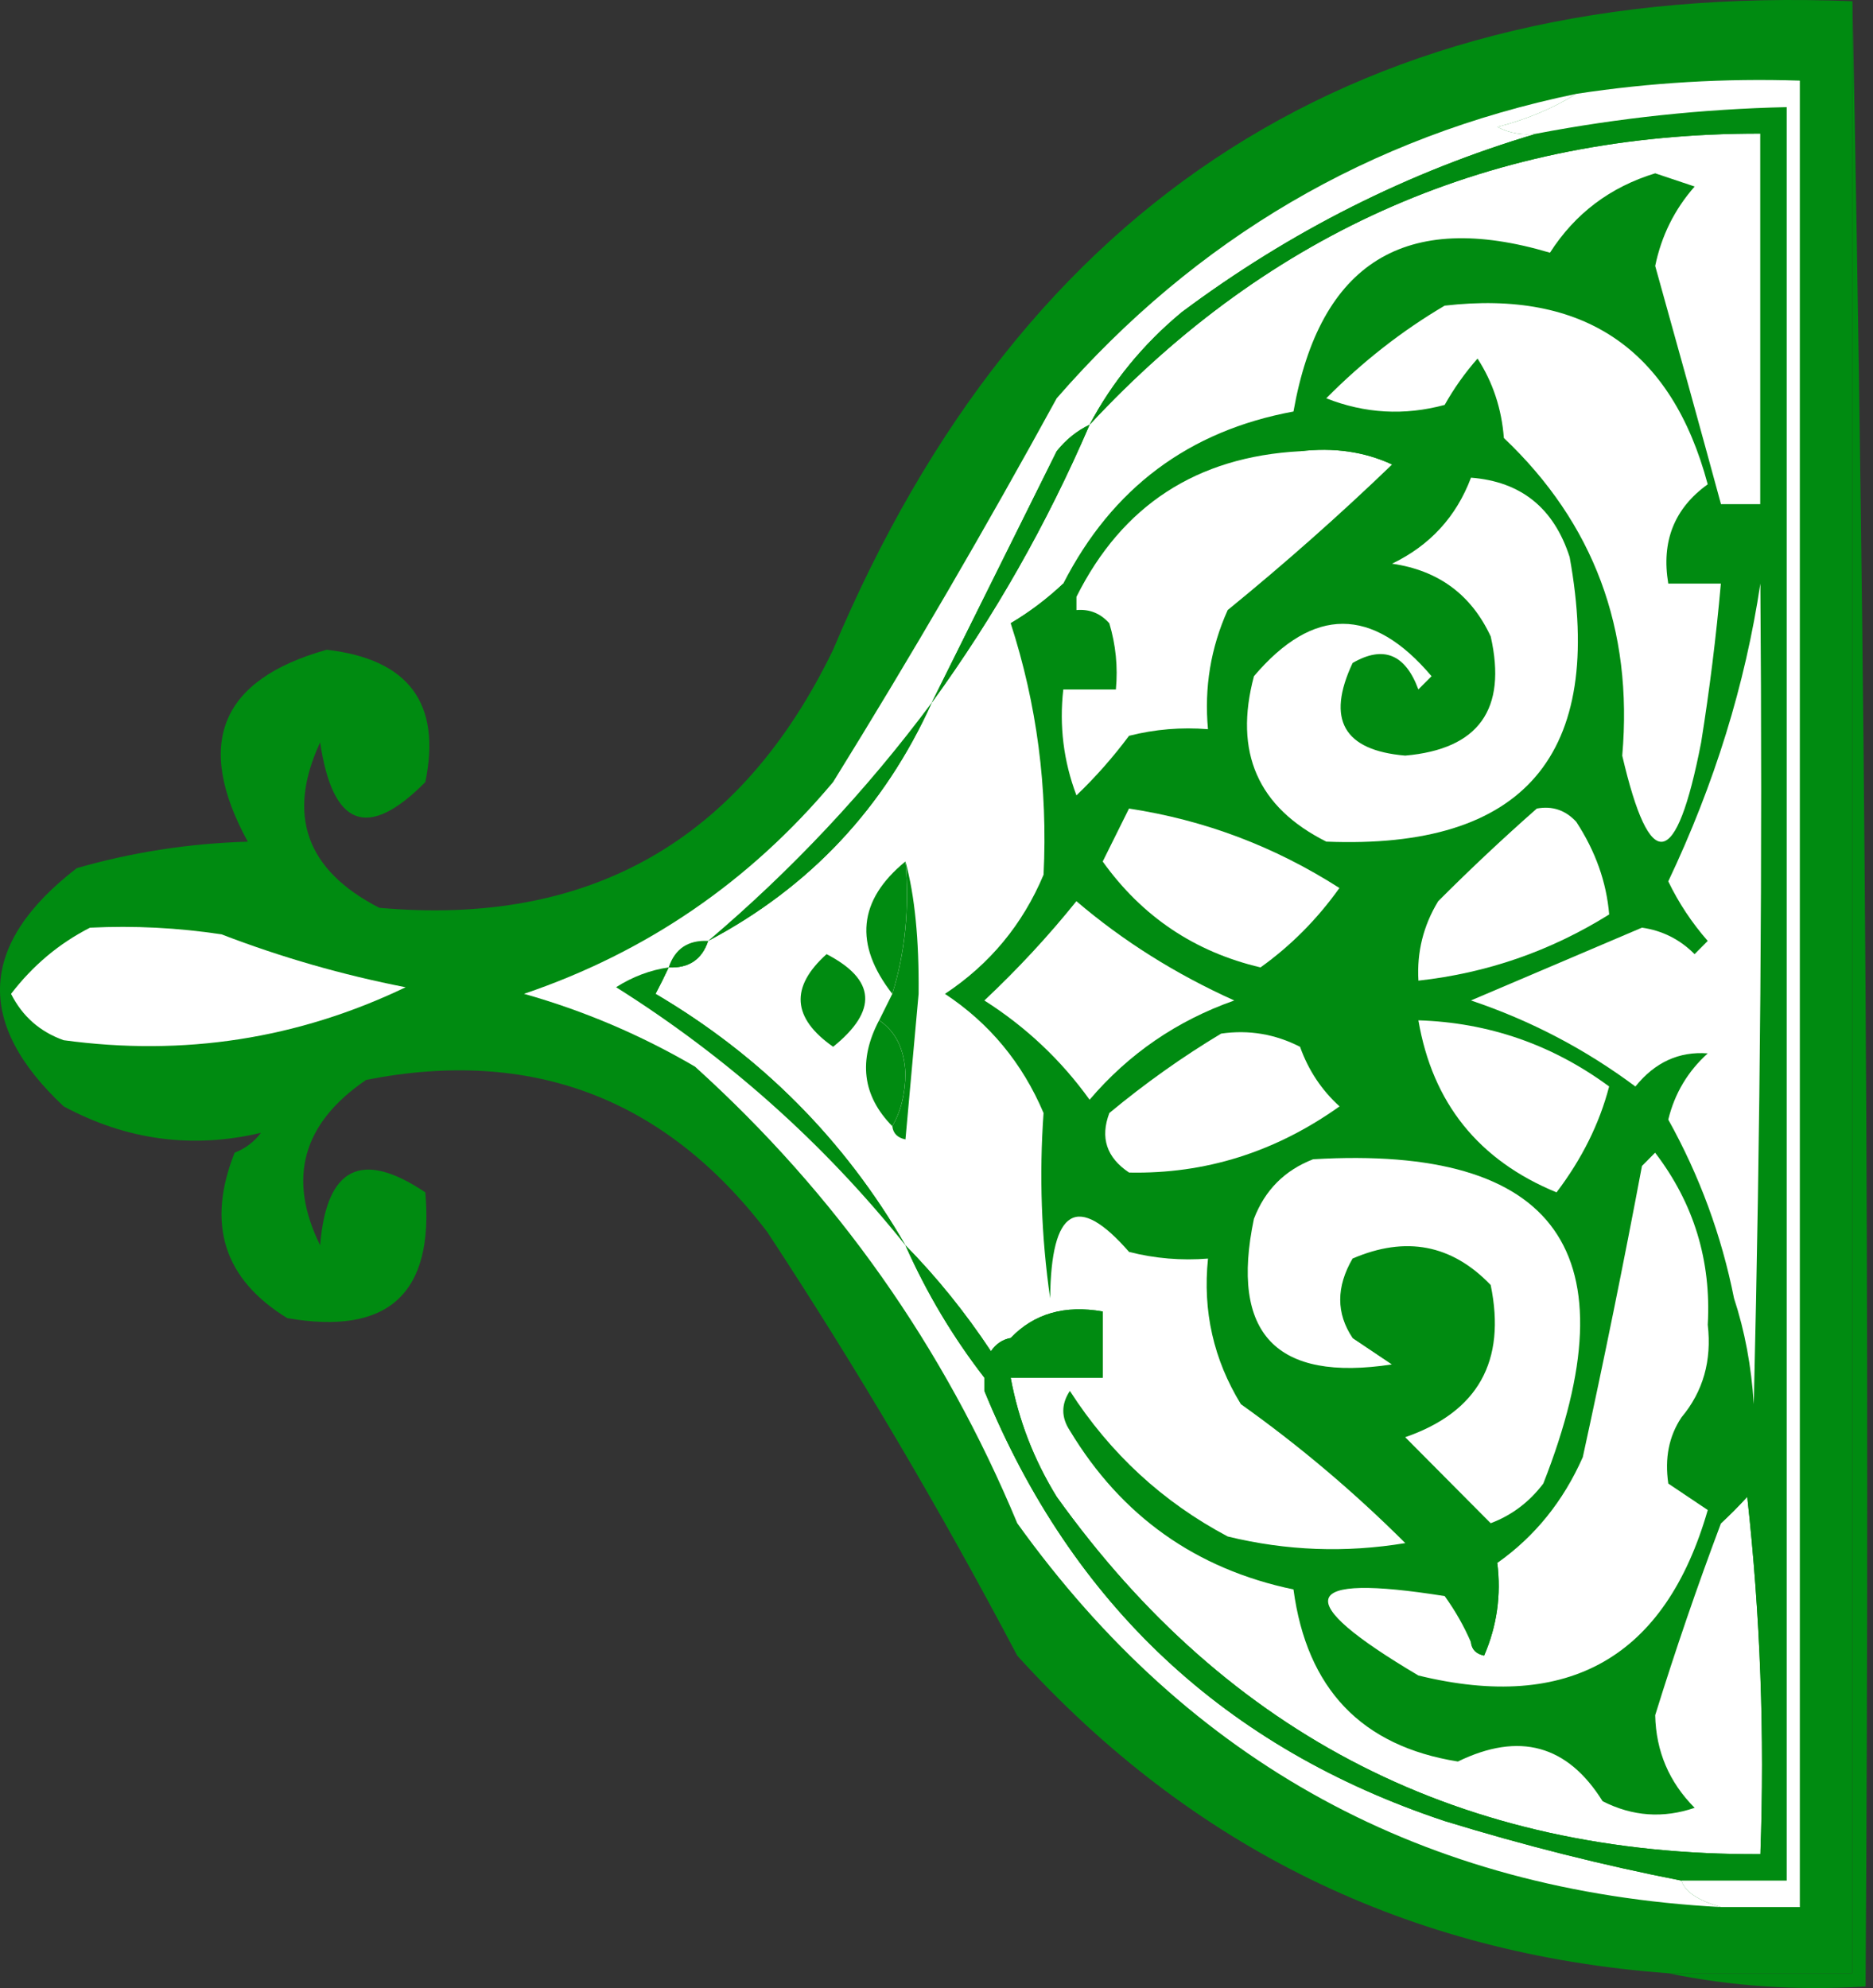 <svg width="49" height="52" viewBox="0 0 49 52" fill="none" xmlns="http://www.w3.org/2000/svg">
<rect x="0" y="0" width="49" height="52" fill="#333333" stroke="none"/>
<g id="Group 2287">
<g id="Group">
<path id="Vector" fill-rule="evenodd" clip-rule="evenodd" d="M48.462 0.032C48.805 17.283 48.92 34.592 48.806 51.959C47.018 52.071 45.298 51.955 43.644 51.613C45.25 51.613 46.856 51.613 48.462 51.613C48.462 34.419 48.462 17.226 48.462 0.032Z" fill="#008B11"/>
</g>
<g id="Group_2">
<path id="Vector_2" fill-rule="evenodd" clip-rule="evenodd" d="M48.462 0.032C48.462 17.226 48.462 34.419 48.462 51.613C46.856 51.613 45.251 51.613 43.645 51.613C36.852 51.11 31.174 48.34 26.612 43.305C24.606 39.498 22.427 35.805 20.074 32.227C17.403 28.721 13.904 27.394 9.579 28.246C7.913 29.38 7.512 30.823 8.375 32.573C8.54 30.528 9.458 30.067 11.127 31.188C11.358 33.84 10.154 34.936 7.514 34.477C5.856 33.459 5.397 32.017 6.138 30.15C6.416 30.043 6.646 29.87 6.826 29.631C5.028 30.054 3.308 29.823 1.665 28.938C-0.664 26.757 -0.55 24.68 2.009 22.707C3.46 22.29 4.951 22.06 6.482 22.015C5.079 19.448 5.767 17.775 8.547 16.995C10.692 17.242 11.552 18.396 11.127 20.457C9.62 21.978 8.703 21.632 8.375 19.418C7.493 21.319 8.009 22.762 9.923 23.745C15.421 24.239 19.378 21.989 21.795 16.995C26.768 5.172 35.657 -0.482 48.462 0.032Z" fill="#008B11"/>
</g>
<g id="Group_3">
<path id="Vector_3" fill-rule="evenodd" clip-rule="evenodd" d="M46.053 13.188C46.512 13.88 46.512 14.572 46.053 15.265C45.657 17.908 44.854 20.504 43.644 23.054C43.916 23.617 44.26 24.136 44.676 24.612C44.562 24.727 44.447 24.843 44.332 24.958C43.95 24.573 43.491 24.342 42.956 24.265C41.467 24.899 39.975 25.534 38.483 26.169C40.041 26.694 41.475 27.444 42.784 28.42C43.296 27.785 43.927 27.497 44.676 27.554C44.157 28.022 43.813 28.599 43.644 29.285C44.464 30.759 45.038 32.317 45.365 33.959C45.421 34.775 45.364 35.582 45.193 36.382C45.125 35.73 44.953 35.154 44.676 34.651C44.77 32.973 44.312 31.473 43.3 30.151C43.186 30.266 43.071 30.381 42.956 30.497C42.477 33.038 41.961 35.576 41.408 38.113C40.899 39.265 40.153 40.188 39.171 40.882C38.941 41.575 38.712 42.267 38.483 42.959C38.301 42.537 38.072 42.133 37.794 41.748C33.971 41.139 33.741 41.832 37.106 43.825C41.046 44.788 43.569 43.346 44.676 39.498C44.906 39.498 45.021 39.613 45.021 39.844C44.397 41.501 43.824 43.175 43.3 44.863C43.32 45.808 43.664 46.615 44.332 47.287C43.506 47.568 42.703 47.511 41.924 47.114C41.005 45.641 39.743 45.295 38.139 46.075C35.62 45.675 34.186 44.175 33.837 41.575C31.286 41.041 29.335 39.657 27.988 37.42C27.758 37.074 27.758 36.728 27.988 36.382C29.041 38.019 30.417 39.288 32.117 40.19C33.651 40.563 35.199 40.621 36.762 40.363C35.424 39.028 33.99 37.816 32.461 36.728C31.746 35.561 31.459 34.292 31.601 32.92C30.903 32.976 30.215 32.918 29.536 32.747C28.184 31.195 27.496 31.598 27.471 33.959C27.24 32.353 27.183 30.737 27.299 29.112C26.743 27.803 25.883 26.765 24.719 25.996C25.893 25.219 26.753 24.181 27.299 22.881C27.411 20.613 27.125 18.421 26.439 16.303C27.098 16.402 27.672 16.286 28.16 15.957C28.503 15.927 28.789 16.043 29.02 16.303C29.19 16.869 29.247 17.446 29.192 18.034C28.733 18.034 28.274 18.034 27.816 18.034C27.708 18.985 27.823 19.909 28.16 20.804C28.656 20.331 29.114 19.812 29.536 19.246C30.215 19.075 30.903 19.017 31.601 19.073C31.501 17.983 31.673 16.944 32.117 15.957C33.617 14.735 35.051 13.465 36.418 12.149C36.605 12.128 36.72 12.013 36.762 11.803C35.796 11.353 34.878 11.353 34.009 11.803C31.307 11.948 29.357 13.217 28.16 15.611C27.93 15.611 27.816 15.496 27.816 15.265C29.093 12.768 31.1 11.267 33.837 10.764C34.526 6.869 36.763 5.484 40.547 6.61C41.204 5.586 42.122 4.893 43.3 4.533C43.644 4.648 43.988 4.764 44.332 4.879C43.806 5.477 43.462 6.169 43.3 6.956C43.886 9.051 44.46 11.128 45.021 13.188C45.365 13.188 45.709 13.188 46.053 13.188Z" fill="#008B11"/>
</g>
<g id="Group_4">
<path id="Vector_4" fill-rule="evenodd" clip-rule="evenodd" d="M31.947 27.035C32.671 26.931 33.359 27.047 34.011 27.381C34.227 27.989 34.571 28.509 35.044 28.939C33.366 30.134 31.531 30.711 29.538 30.67C28.949 30.277 28.777 29.758 29.022 29.112C29.963 28.332 30.938 27.64 31.947 27.035Z" fill="white"/>
</g>
<g id="Group_5">
<path id="Vector_5" fill-rule="evenodd" clip-rule="evenodd" d="M46.055 3.494C46.055 6.725 46.055 9.956 46.055 13.187C45.711 13.187 45.367 13.187 45.023 13.187C44.462 11.127 43.888 9.05 43.302 6.956C43.464 6.169 43.808 5.476 44.334 4.879C43.99 4.764 43.646 4.648 43.302 4.533C42.123 4.893 41.206 5.585 40.549 6.61C36.765 5.484 34.528 6.868 33.839 10.764C31.102 11.267 29.095 12.767 27.817 15.264C27.391 15.666 26.932 16.012 26.441 16.303C27.127 18.42 27.413 20.613 27.301 22.88C26.755 24.18 25.895 25.219 24.721 25.996C25.884 26.764 26.745 27.803 27.301 29.112C27.185 30.737 27.242 32.352 27.473 33.958C27.498 31.598 28.186 31.194 29.538 32.746C30.217 32.918 30.905 32.976 31.603 32.92C31.461 34.291 31.748 35.561 32.463 36.728C33.992 37.816 35.426 39.027 36.764 40.362C35.201 40.621 33.653 40.563 32.119 40.189C30.419 39.288 29.043 38.019 27.989 36.381C27.76 36.728 27.76 37.074 27.989 37.42C29.337 39.656 31.287 41.041 33.839 41.574C34.188 44.174 35.621 45.674 38.141 46.075C39.745 45.294 41.007 45.641 41.926 47.113C42.705 47.51 43.508 47.568 44.334 47.286C43.666 46.615 43.322 45.807 43.302 44.863C43.826 43.174 44.399 41.501 45.023 39.843C45.246 39.639 45.476 39.408 45.711 39.151C46.054 42.258 46.169 45.373 46.055 48.498C38.275 48.537 32.139 45.422 27.645 39.151C27.046 38.178 26.645 37.14 26.441 36.035C27.244 36.035 28.047 36.035 28.85 36.035C28.85 35.458 28.85 34.881 28.85 34.304C27.856 34.128 27.053 34.358 26.441 34.997C26.229 35.035 26.057 35.15 25.925 35.343C25.255 34.332 24.51 33.409 23.688 32.573C22.097 29.819 19.918 27.626 17.15 25.996C17.275 25.759 17.39 25.529 17.494 25.304C18.02 25.329 18.364 25.098 18.527 24.611C21.184 23.207 23.134 21.13 24.377 18.38C26.013 16.128 27.389 13.705 28.506 11.11C33.235 6.022 39.084 3.483 46.055 3.494Z" fill="white"/>
</g>
<g id="Group_6">
<path id="Vector_6" fill-rule="evenodd" clip-rule="evenodd" d="M23.344 29.457C23.57 29.068 23.684 28.607 23.688 28.072C23.659 27.438 23.429 26.976 23 26.687C23.115 26.456 23.23 26.226 23.344 25.995C23.681 24.913 23.796 23.759 23.688 22.533C23.931 23.424 24.046 24.578 24.032 25.995C23.918 27.265 23.803 28.534 23.688 29.803C23.479 29.76 23.365 29.645 23.344 29.457Z" fill="#008B11"/>
</g>
<g id="Group_7">
<path id="Vector_7" fill-rule="evenodd" clip-rule="evenodd" d="M37.107 26.688C38.945 26.746 40.608 27.323 42.097 28.418C41.845 29.387 41.386 30.311 40.721 31.188C38.68 30.349 37.476 28.848 37.107 26.688Z" fill="white"/>
</g>
<g id="Group_8">
<path id="Vector_8" fill-rule="evenodd" clip-rule="evenodd" d="M22.998 26.688C23.428 26.976 23.657 27.438 23.687 28.072C23.683 28.607 23.568 29.069 23.343 29.457C22.562 28.661 22.447 27.738 22.998 26.688Z" fill="#008B11"/>
</g>
<g id="Group_9">
<path id="Vector_9" fill-rule="evenodd" clip-rule="evenodd" d="M17.494 25.304C17.389 25.529 17.274 25.76 17.15 25.996C19.917 27.626 22.096 29.819 23.688 32.574C21.547 29.901 19.023 27.651 16.117 25.823C16.546 25.549 17.005 25.376 17.494 25.304Z" fill="#008B11"/>
</g>
<g id="Group_10">
<path id="Vector_10" fill-rule="evenodd" clip-rule="evenodd" d="M46.053 3.494C46.282 6.61 46.512 9.725 46.741 12.841C46.741 21.611 46.741 30.381 46.741 39.151C46.512 42.266 46.282 45.382 46.053 48.498C46.167 45.373 46.052 42.258 45.709 39.151C45.474 39.408 45.245 39.639 45.021 39.843C45.021 39.612 44.906 39.497 44.677 39.497C44.333 39.266 43.988 39.035 43.644 38.805C44.447 38.805 45.25 38.805 46.053 38.805C46.053 38.227 46.053 37.651 46.053 37.074C45.365 37.074 44.677 37.074 43.988 37.074C44.556 36.397 44.785 35.589 44.677 34.651C44.953 35.153 45.125 35.73 45.193 36.381C45.364 35.582 45.421 34.774 45.365 33.958C45.646 34.813 45.818 35.736 45.881 36.727C46.053 29.574 46.111 22.419 46.053 15.264C46.512 14.572 46.512 13.88 46.053 13.187C46.053 9.956 46.053 6.725 46.053 3.494Z" fill="#008B11"/>
</g>
<g id="Group_11">
<path id="Vector_11" fill-rule="evenodd" clip-rule="evenodd" d="M21.624 24.957C22.912 25.624 22.97 26.432 21.796 27.38C20.722 26.628 20.665 25.82 21.624 24.957Z" fill="#008B11"/>
</g>
<g id="Group_12">
<path id="Vector_12" fill-rule="evenodd" clip-rule="evenodd" d="M18.526 24.611C18.364 25.098 18.02 25.329 17.494 25.304C17.657 24.817 18.001 24.586 18.526 24.611Z" fill="#008B11"/>
</g>
<g id="Group_13">
<path id="Vector_13" fill-rule="evenodd" clip-rule="evenodd" d="M28.16 23.572C29.38 24.613 30.756 25.478 32.29 26.169C30.791 26.697 29.53 27.562 28.505 28.765C27.761 27.729 26.843 26.863 25.752 26.169C26.625 25.348 27.428 24.483 28.16 23.572Z" fill="white"/>
</g>
<g id="Group_14">
<path id="Vector_14" fill-rule="evenodd" clip-rule="evenodd" d="M2.354 24.265C3.506 24.208 4.653 24.266 5.795 24.439C7.358 25.04 8.964 25.501 10.612 25.823C7.79 27.175 4.808 27.636 1.665 27.208C1.045 26.988 0.586 26.584 0.289 25.996C0.861 25.251 1.549 24.675 2.354 24.265Z" fill="white"/>
</g>
<g id="Group_15">
<path id="Vector_15" fill-rule="evenodd" clip-rule="evenodd" d="M23.687 22.533C23.794 23.759 23.679 24.913 23.343 25.995C22.335 24.699 22.45 23.545 23.687 22.533Z" fill="#008B11"/>
</g>
<g id="Group_16">
<path id="Vector_16" fill-rule="evenodd" clip-rule="evenodd" d="M40.205 21.149C40.609 21.074 40.954 21.189 41.237 21.496C41.741 22.267 42.028 23.075 42.098 23.919C40.564 24.876 38.901 25.453 37.108 25.65C37.064 24.904 37.236 24.212 37.624 23.573C38.477 22.719 39.338 21.912 40.205 21.149Z" fill="white"/>
</g>
<g id="Group_17">
<path id="Vector_17" fill-rule="evenodd" clip-rule="evenodd" d="M29.536 21.149C31.509 21.448 33.344 22.141 35.041 23.227C34.459 24.044 33.77 24.736 32.977 25.304C31.258 24.9 29.881 23.977 28.848 22.534C29.082 22.063 29.311 21.602 29.536 21.149Z" fill="white"/>
</g>
<g id="Group_18">
<path id="Vector_18" fill-rule="evenodd" clip-rule="evenodd" d="M24.375 18.38C23.133 21.13 21.183 23.207 18.525 24.611C20.718 22.753 22.667 20.675 24.375 18.38Z" fill="#008B11"/>
</g>
<g id="Group_19">
<path id="Vector_19" fill-rule="evenodd" clip-rule="evenodd" d="M38.483 12.494C39.791 12.596 40.651 13.288 41.064 14.571C42.001 19.743 39.879 22.224 34.698 22.014C32.905 21.116 32.274 19.674 32.805 17.687C34.356 15.86 35.905 15.86 37.451 17.687C37.336 17.802 37.221 17.918 37.106 18.033C36.763 17.107 36.189 16.876 35.386 17.341C34.692 18.82 35.151 19.627 36.762 19.764C38.683 19.595 39.429 18.556 38.999 16.648C38.49 15.553 37.63 14.919 36.418 14.744C37.411 14.265 38.099 13.515 38.483 12.494Z" fill="white"/>
</g>
<g id="Group_20">
<path id="Vector_20" fill-rule="evenodd" clip-rule="evenodd" d="M41.237 2.455C40.626 2.836 39.937 3.125 39.172 3.321C39.499 3.488 39.843 3.545 40.205 3.494C36.855 4.486 33.758 6.044 30.914 8.167C29.9 9.01 29.097 9.991 28.505 11.11C28.176 11.266 27.889 11.497 27.645 11.802C26.546 14.013 25.457 16.205 24.376 18.379C22.668 20.675 20.718 22.752 18.526 24.611C18.001 24.585 17.657 24.816 17.494 25.303C17.005 25.375 16.546 25.549 16.118 25.822C19.023 27.65 21.547 29.9 23.688 32.573C24.242 33.819 24.93 34.973 25.753 36.035C25.753 36.15 25.753 36.266 25.753 36.381C28.046 41.977 32.061 45.727 37.796 47.632C39.879 48.271 41.943 48.79 43.99 49.19C44.077 49.478 44.421 49.709 45.022 49.882C37.256 49.468 31.12 46.121 26.613 39.843C24.69 35.223 21.88 31.242 18.182 27.899C16.767 27.072 15.276 26.437 13.709 25.995C16.914 24.907 19.609 23.061 21.795 20.456C23.832 17.167 25.782 13.821 27.645 10.417C31.292 6.228 35.823 3.574 41.237 2.455Z" fill="white"/>
</g>
<g id="Group_21">
<path id="Vector_21" fill-rule="evenodd" clip-rule="evenodd" d="M46.053 15.264C46.11 22.419 46.053 29.573 45.881 36.727C45.818 35.735 45.645 34.812 45.364 33.958C45.037 32.316 44.464 30.758 43.644 29.284C43.812 28.598 44.157 28.021 44.676 27.553C43.927 27.496 43.296 27.784 42.784 28.419C41.474 27.443 40.041 26.692 38.482 26.168C39.975 25.533 41.467 24.898 42.956 24.264C43.491 24.341 43.95 24.572 44.332 24.957C44.447 24.841 44.562 24.726 44.676 24.611C44.26 24.135 43.915 23.616 43.644 23.053C44.854 20.503 45.657 17.906 46.053 15.264Z" fill="white"/>
</g>
<g id="Group_22">
<path id="Vector_22" fill-rule="evenodd" clip-rule="evenodd" d="M27.816 15.264C27.816 15.495 27.93 15.61 28.16 15.61C28.16 15.725 28.16 15.841 28.16 15.956C27.672 16.285 27.098 16.401 26.439 16.302C26.93 16.011 27.389 15.665 27.816 15.264Z" fill="#008B11"/>
</g>
<g id="Group_23">
<path id="Vector_23" fill-rule="evenodd" clip-rule="evenodd" d="M34.01 11.803C34.891 11.698 35.694 11.814 36.419 12.149C35.052 13.465 33.618 14.734 32.118 15.957C31.674 16.944 31.502 17.983 31.602 19.073C30.904 19.017 30.216 19.074 29.537 19.246C29.115 19.812 28.656 20.331 28.161 20.804C27.823 19.908 27.709 18.985 27.817 18.034C28.275 18.034 28.734 18.034 29.193 18.034C29.248 17.446 29.191 16.869 29.021 16.303C28.79 16.043 28.503 15.927 28.161 15.957C28.161 15.842 28.161 15.726 28.161 15.611C29.358 13.217 31.308 11.948 34.01 11.803Z" fill="white"/>
</g>
<g id="Group_24">
<path id="Vector_24" fill-rule="evenodd" clip-rule="evenodd" d="M28.504 11.109C27.388 13.704 26.011 16.128 24.375 18.379C25.456 16.205 26.545 14.012 27.644 11.802C27.888 11.497 28.175 11.266 28.504 11.109Z" fill="#008B11"/>
</g>
<g id="Group_25">
<path id="Vector_25" fill-rule="evenodd" clip-rule="evenodd" d="M37.794 7.995C41.437 7.575 43.73 9.133 44.676 12.668C43.802 13.296 43.458 14.161 43.644 15.264C44.102 15.264 44.562 15.264 45.02 15.264C44.897 16.652 44.725 18.037 44.504 19.419C43.853 22.766 43.165 22.881 42.44 19.765C42.728 16.458 41.696 13.688 39.343 11.456C39.284 10.69 39.055 9.997 38.654 9.379C38.325 9.753 38.039 10.156 37.794 10.591C36.743 10.875 35.711 10.818 34.697 10.418C35.645 9.46 36.678 8.652 37.794 7.995Z" fill="white"/>
</g>
<g id="Group_26">
<path id="Vector_26" fill-rule="evenodd" clip-rule="evenodd" d="M34.01 11.802C34.879 11.352 35.796 11.352 36.763 11.802C36.72 12.012 36.606 12.128 36.419 12.149C35.694 11.813 34.891 11.698 34.01 11.802Z" fill="#008B11"/>
</g>
<g id="Group_27">
<path id="Vector_27" fill-rule="evenodd" clip-rule="evenodd" d="M46.741 12.841C46.512 9.725 46.282 6.61 46.053 3.494C39.083 3.483 33.233 6.022 28.504 11.11C29.096 9.992 29.898 9.011 30.913 8.168C33.757 6.044 36.854 4.487 40.203 3.494C42.362 3.083 44.541 2.852 46.741 2.802C46.741 6.148 46.741 9.494 46.741 12.841Z" fill="#008B11"/>
</g>
<g id="Group_28">
<path id="Vector_28" fill-rule="evenodd" clip-rule="evenodd" d="M23.687 32.573C24.509 33.409 25.254 34.332 25.924 35.343C26.056 35.15 26.228 35.035 26.44 34.996C26.343 35.439 26.113 35.785 25.752 36.035C24.93 34.974 24.241 33.819 23.687 32.573Z" fill="#008B11"/>
</g>
<g id="Group_29">
<path id="Vector_29" fill-rule="evenodd" clip-rule="evenodd" d="M26.44 36.035C26.21 36.151 25.981 36.266 25.752 36.382C25.752 36.266 25.752 36.151 25.752 36.035C26.113 35.785 26.343 35.439 26.44 34.997C27.052 34.358 27.855 34.128 28.849 34.304C28.849 34.882 28.849 35.458 28.849 36.035C28.046 36.035 27.243 36.035 26.44 36.035Z" fill="#008B11"/>
</g>
<g id="Group_30">
<path id="Vector_30" fill-rule="evenodd" clip-rule="evenodd" d="M35.385 34.996C35.729 35.227 36.073 35.457 36.417 35.688C33.38 36.152 32.175 34.883 32.804 31.88C33.091 31.13 33.607 30.611 34.353 30.322C40.74 29.945 42.747 32.772 40.375 38.804C40.009 39.288 39.55 39.634 38.998 39.842C38.26 39.1 37.514 38.35 36.762 37.592C38.663 36.933 39.409 35.606 38.998 33.611C37.981 32.551 36.776 32.321 35.385 32.919C34.954 33.661 34.954 34.353 35.385 34.996Z" fill="white"/>
</g>
<g id="Group_31">
<path id="Vector_31" fill-rule="evenodd" clip-rule="evenodd" d="M36.419 35.689C36.075 35.459 35.731 35.228 35.387 34.997C36.072 35.057 36.645 34.826 37.107 34.305C37.415 34.943 37.186 35.405 36.419 35.689Z" fill="#008B11"/>
</g>
<g id="Group_32">
<path id="Vector_32" fill-rule="evenodd" clip-rule="evenodd" d="M43.989 37.073C44.677 37.073 45.365 37.073 46.053 37.073C46.053 37.65 46.053 38.227 46.053 38.804C45.251 38.804 44.448 38.804 43.645 38.804C43.547 38.141 43.662 37.565 43.989 37.073Z" fill="#008B11"/>
</g>
<g id="Group_33">
<path id="Vector_33" fill-rule="evenodd" clip-rule="evenodd" d="M44.677 34.651C44.785 35.589 44.556 36.397 43.989 37.074C43.661 37.565 43.547 38.142 43.645 38.805C43.989 39.036 44.333 39.266 44.677 39.497C43.569 43.345 41.046 44.788 37.107 43.825C33.742 41.832 33.971 41.139 37.795 41.748C38.072 42.133 38.301 42.536 38.483 42.959C38.504 43.147 38.618 43.262 38.827 43.305C39.162 42.529 39.277 41.721 39.171 40.882C40.154 40.188 40.899 39.265 41.408 38.113C41.962 35.576 42.478 33.038 42.956 30.497C43.071 30.381 43.186 30.266 43.3 30.15C44.312 31.473 44.771 32.973 44.677 34.651Z" fill="white"/>
</g>
<g id="Group_34">
<path id="Vector_34" fill-rule="evenodd" clip-rule="evenodd" d="M26.44 36.035C26.644 37.14 27.045 38.178 27.644 39.151C32.138 45.422 38.274 48.537 46.054 48.498C46.283 45.382 46.512 42.266 46.742 39.151C46.742 42.497 46.742 45.843 46.742 49.19C45.824 49.19 44.907 49.19 43.989 49.19C41.943 48.791 39.878 48.272 37.795 47.632C32.06 45.727 28.046 41.977 25.752 36.381C25.981 36.266 26.21 36.15 26.44 36.035Z" fill="#008B11"/>
</g>
<g id="Group_35">
<path id="Vector_35" fill-rule="evenodd" clip-rule="evenodd" d="M39.171 40.881C39.277 41.72 39.162 42.528 38.827 43.304C38.618 43.261 38.503 43.146 38.482 42.958C38.712 42.266 38.941 41.573 39.171 40.881Z" fill="#008B11"/>
</g>
<g id="Group_36">
<path id="Vector_36" fill-rule="evenodd" clip-rule="evenodd" d="M45.022 49.882C44.421 49.709 44.077 49.478 43.989 49.19C44.907 49.19 45.824 49.19 46.742 49.19C46.742 45.843 46.742 42.497 46.742 39.151C46.742 30.381 46.742 21.611 46.742 12.841C46.742 9.494 46.742 6.148 46.742 2.802C44.542 2.852 42.363 3.083 40.204 3.494C39.842 3.546 39.498 3.488 39.172 3.321C39.937 3.125 40.625 2.836 41.236 2.455C43.171 2.16 45.121 2.045 47.086 2.109C47.086 18.034 47.086 33.958 47.086 49.882C46.398 49.882 45.71 49.882 45.022 49.882Z" fill="white"/>
</g>
</g>
</svg>
